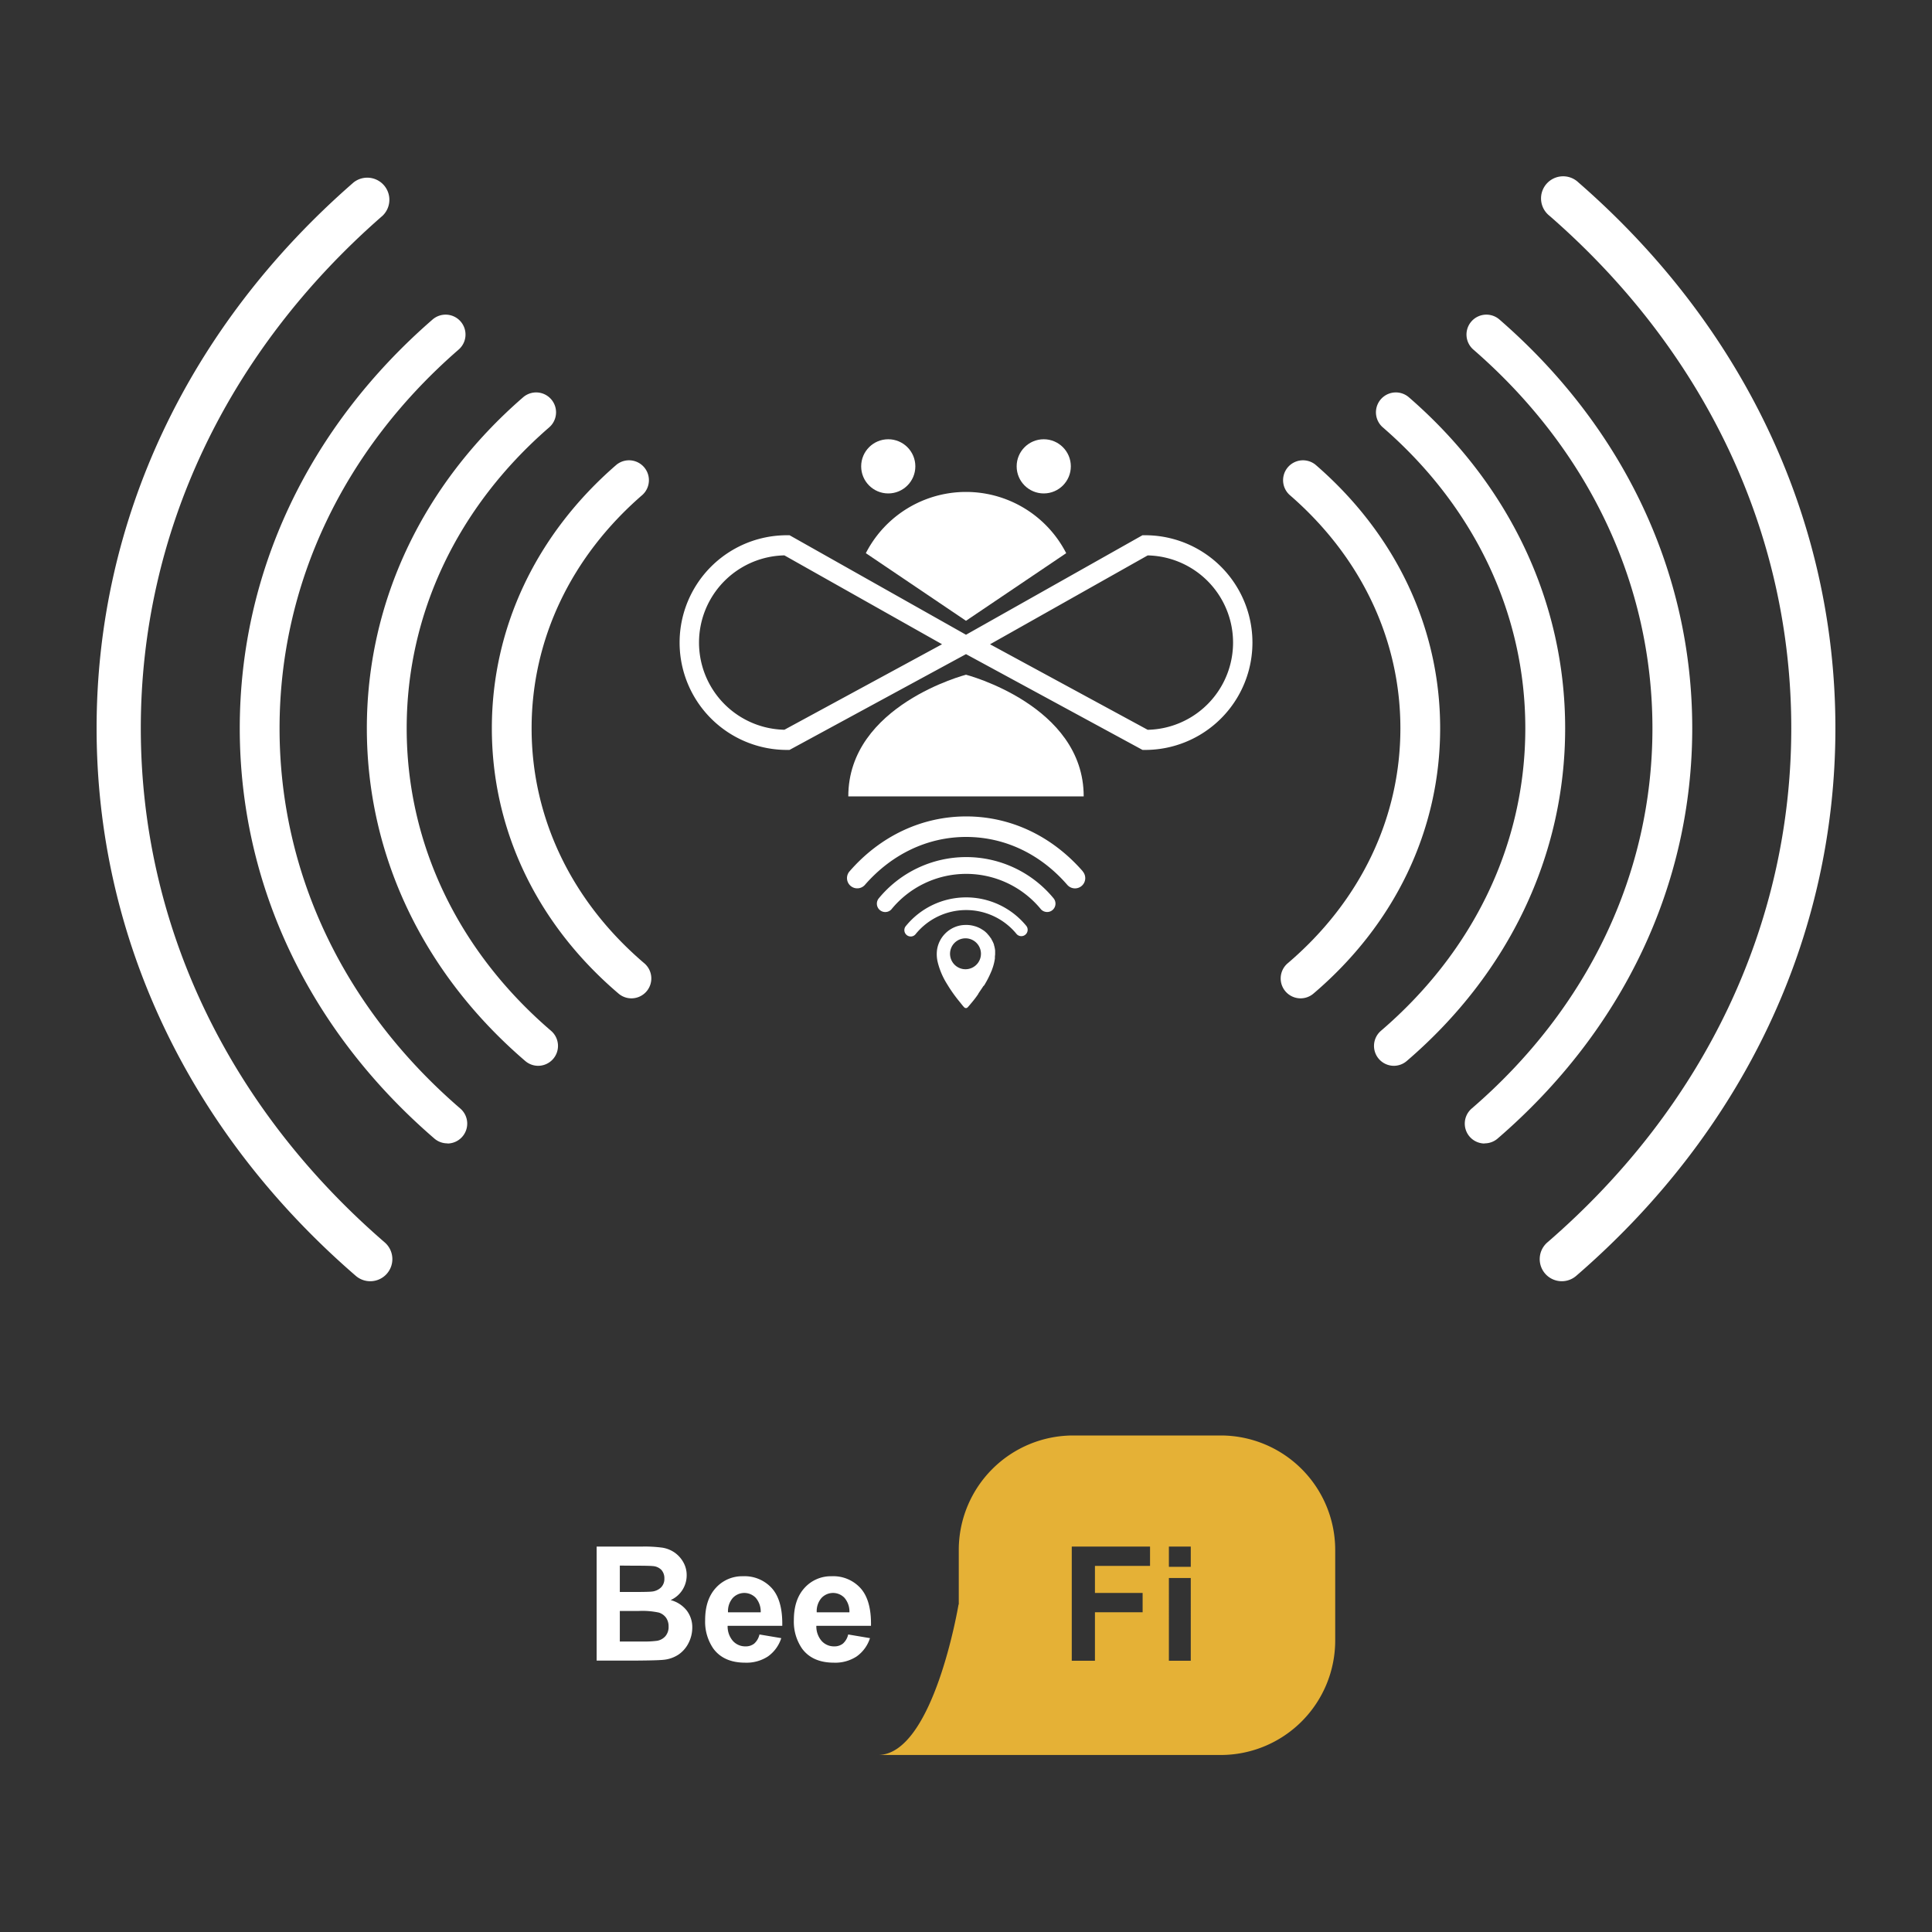 <svg id="aed4a2c1-d632-41b2-a722-5b42a0d848ee" data-name="Capa 1" xmlns="http://www.w3.org/2000/svg" viewBox="0 0 500 500"><rect x="0" y="0" width="500" height="500" fill="#333333" stroke="none"/><title>beefi-white-id</title><path d="M154.41,400.25h11.81a34.37,34.37,0,0,1,5.23.29,7.72,7.72,0,0,1,3.08,1.22,7.58,7.58,0,0,1,2.27,2.47,6.69,6.69,0,0,1,.91,3.46,7,7,0,0,1-4.15,6.41,7.8,7.8,0,0,1,4.15,2.68,7.12,7.12,0,0,1,1.45,4.46,8.76,8.76,0,0,1-.94,3.92,7.89,7.89,0,0,1-2.56,3,8.41,8.41,0,0,1-4,1.4q-1.49.16-7.2.2H154.41Zm6,4.92V412h3.91q3.49,0,4.33-.1a4,4,0,0,0,2.41-1.06,3.12,3.12,0,0,0,.88-2.31,3.24,3.24,0,0,0-.76-2.23,3.42,3.42,0,0,0-2.25-1q-.89-.1-5.1-.1Zm0,11.75v7.9h5.52a27,27,0,0,0,4.09-.18,3.69,3.69,0,0,0,2.17-1.18,3.63,3.63,0,0,0,.84-2.51,3.87,3.87,0,0,0-.64-2.26,3.65,3.65,0,0,0-1.86-1.35,20.24,20.24,0,0,0-5.29-.42Z" style="fill:#fff"/><path d="M196.55,423l5.64.95a9.26,9.26,0,0,1-3.44,4.73,10.1,10.1,0,0,1-5.88,1.62q-5.58,0-8.26-3.65a12.26,12.26,0,0,1-2.12-7.38q0-5.32,2.78-8.34a9.17,9.17,0,0,1,7-3,9.51,9.51,0,0,1,7.54,3.16q2.76,3.15,2.64,9.67H188.31a5.73,5.73,0,0,0,1.37,3.92,4.29,4.29,0,0,0,3.27,1.4,3.48,3.48,0,0,0,2.24-.72A4.48,4.48,0,0,0,196.55,423Zm.32-5.73a5.45,5.45,0,0,0-1.27-3.74,4.09,4.09,0,0,0-6,.07,5.22,5.22,0,0,0-1.19,3.67Z" style="fill:#fff"/><path d="M219.51,423l5.64.95a9.26,9.26,0,0,1-3.44,4.73,10.1,10.1,0,0,1-5.88,1.62q-5.58,0-8.26-3.65a12.26,12.26,0,0,1-2.12-7.38q0-5.32,2.78-8.34a9.17,9.17,0,0,1,7-3,9.51,9.51,0,0,1,7.54,3.16q2.76,3.15,2.64,9.67H211.27a5.73,5.73,0,0,0,1.37,3.92,4.29,4.29,0,0,0,3.27,1.4,3.48,3.48,0,0,0,2.24-.72A4.48,4.48,0,0,0,219.51,423Zm.32-5.73a5.45,5.45,0,0,0-1.27-3.74,4.09,4.09,0,0,0-6,.07,5.22,5.22,0,0,0-1.19,3.67Z" style="fill:#fff"/><path d="M316,371.5H277.68a29.64,29.64,0,0,0-29.55,29.55v14.19h-.06s-6.46,38.95-20.86,38.95h50v0l.45,0H316a29.64,29.64,0,0,0,29.55-29.55V401.05A29.64,29.64,0,0,0,316,371.5Zm-18.37,33.75H283.37v7h12.34v5H283.37V429.8h-6V400.25h20.26Zm10.54,24.55h-5.66V408.39h5.66Zm0-24.31h-5.66v-5.24h5.66Z" style="fill:#e5b136"/><circle cx="229.88" cy="120.69" r="7.01" style="fill:#fff"/><circle cx="270.12" cy="120.69" r="7.01" style="fill:#fff"/><path d="M275.93,143.16a29.13,29.13,0,0,0-51.85,0L250,160.66Z" style="fill:#fff"/><path d="M296.35,138.52h-.68L250,164.27l-45.66-25.75h-.68a27.78,27.78,0,0,0,0,55.56h.66L250,169.29l45.69,24.79h.66a27.78,27.78,0,0,0,0-55.56ZM203,188.86a22.57,22.57,0,0,1,0-45.13l40.8,23Zm94,0-40.78-22.12,40.8-23a22.57,22.57,0,0,1,0,45.13Z" style="fill:#fff"/><path d="M249.94,174.6s30.52,7.88,30.52,31.5H219.54c0-23.63,30.52-31.5,30.52-31.5" style="fill:#fff"/><path d="M95.82,331.58a5.7,5.7,0,0,1-3.74-1.39C48.82,292.79,25,242.46,25,188.45c0-53.74,23.62-103.9,66.51-141.24A5.72,5.72,0,0,1,99,55.84C58.67,91,36.44,138.07,36.44,188.45c0,50.63,22.42,97.89,63.12,133.08a5.72,5.72,0,0,1-3.75,10.05Z" style="fill:#fff"/><path d="M115.77,295.9a5.14,5.14,0,0,1-3.36-1.25c-32.47-28-50.36-65.69-50.36-106.18,0-40.25,17.7-77.8,49.84-105.73a5.15,5.15,0,1,1,6.76,7.77c-29.85,25.95-46.3,60.74-46.3,98,0,37.45,16.61,72.38,46.78,98.38a5.15,5.15,0,0,1-3.36,9.05Z" style="fill:#fff"/><path d="M139.29,275.83a5.13,5.13,0,0,1-3.35-1.24c-26.41-22.65-41-53.23-41-86.11,0-32.63,14.36-63.05,40.44-85.66a5.15,5.15,0,0,1,6.75,7.78c-23.78,20.62-36.88,48.28-36.88,77.88,0,29.83,13.27,57.63,37.36,78.29a5.15,5.15,0,0,1-3.36,9.06Z" style="fill:#fff"/><path d="M163.42,258.37a5.12,5.12,0,0,1-3.34-1.23c-21.15-18-32.79-42.4-32.79-68.66,0-26,11.46-50.23,32.26-68.21a5.15,5.15,0,0,1,6.73,7.79c-18.51,16-28.7,37.45-28.7,60.42,0,23.2,10.36,44.8,29.17,60.82a5.15,5.15,0,0,1-3.34,9.07Z" style="fill:#fff"/><path d="M404.18,331.58a5.7,5.7,0,0,0,3.74-1.39C451.18,292.79,475,242.46,475,188.45c0-53.74-23.62-103.9-66.51-141.24A5.72,5.72,0,1,0,401,55.84c40.35,35.14,62.58,82.23,62.58,132.61,0,50.63-22.42,97.89-63.12,133.08a5.72,5.72,0,0,0,3.75,10.05Z" style="fill:#fff"/><path d="M384.23,295.9a5.14,5.14,0,0,0,3.36-1.25c32.47-28,50.36-65.69,50.36-106.18,0-40.25-17.7-77.8-49.84-105.73a5.15,5.15,0,1,0-6.76,7.77c29.85,25.95,46.3,60.74,46.3,98,0,37.45-16.61,72.38-46.78,98.38a5.15,5.15,0,0,0,3.36,9.05Z" style="fill:#fff"/><path d="M360.71,275.83a5.13,5.13,0,0,0,3.35-1.24c26.41-22.65,41-53.23,41-86.11,0-32.63-14.36-63.05-40.44-85.66a5.15,5.15,0,1,0-6.75,7.78c23.78,20.62,36.88,48.28,36.88,77.88,0,29.83-13.27,57.63-37.36,78.29a5.15,5.15,0,0,0,3.36,9.06Z" style="fill:#fff"/><path d="M336.58,258.37a5.12,5.12,0,0,0,3.34-1.23c21.15-18,32.79-42.4,32.79-68.66,0-26-11.46-50.23-32.26-68.21a5.15,5.15,0,0,0-6.73,7.79c18.51,16,28.7,37.45,28.7,60.42,0,23.2-10.36,44.8-29.17,60.82a5.15,5.15,0,0,0,3.34,9.07Z" style="fill:#fff"/><path d="M280.21,225.48c-8-9.15-18.68-14.19-30.16-14.19s-22.29,5.08-30.27,14.31a2.65,2.65,0,0,0,4,3.47c6.95-8,16.27-12.47,26.25-12.47S269.27,221,276.21,229a2.65,2.65,0,0,0,4-3.48Z" style="fill:#fff"/><path d="M272.63,232.44a29.3,29.3,0,0,0-45.25.11,2.17,2.17,0,0,0,3.28,2.83,25,25,0,0,1,38.7-.1,2.16,2.16,0,0,0,1.49.74,2.12,2.12,0,0,0,1.57-.53A2.17,2.17,0,0,0,272.63,232.44Z" style="fill:#fff"/><path d="M265.55,239.55a20.12,20.12,0,0,0-31.11.1,1.64,1.64,0,0,0,.18,2.31,1.62,1.62,0,0,0,1.06.4h.13a1.61,1.61,0,0,0,1.12-.57,16.84,16.84,0,0,1,26.15-.08,1.62,1.62,0,0,0,1.12.56,1.6,1.6,0,0,0,1.19-.4,1.63,1.63,0,0,0,.56-1.12A1.61,1.61,0,0,0,265.55,239.55Z" style="fill:#fff"/><path d="M254.71,255l.2-.33a24.6,24.6,0,0,0,1.5-2.94c.09-.22.19-.43.28-.65l.07-.22a12.79,12.79,0,0,0,.72-2.81c0-.15,0-.29,0-.44s.06-.48.06-.73,0-.28,0-.42,0-.17,0-.25,0-.13,0-.2a7.51,7.51,0,0,0-.3-1.45s0-.07,0-.1v0a7.47,7.47,0,0,0-.66-1.38c0-.05,0-.12-.08-.17l-.1-.13a7.63,7.63,0,0,0-.92-1.15l0-.05-.11-.08a7.57,7.57,0,0,0-.57-.52,7.43,7.43,0,0,0-.73-.48l-.18-.12a7.56,7.56,0,0,0-1.6-.68l-.26-.07a7.53,7.53,0,0,0-1.6-.25H250v0a7.45,7.45,0,0,0-1.74.18,7.57,7.57,0,0,0-5.74,6.16,8.76,8.76,0,0,0,.15,3.25,19.25,19.25,0,0,0,2.4,5.66,37.66,37.66,0,0,0,3.07,4.38q.51.63,1,1.24c.19.21.42.54.69.63a.66.66,0,0,0,.16,0h0l.17,0a1.05,1.05,0,0,0,.35-.27h0l.15-.17.07-.08.19-.22.09-.11.53-.63q.85-1,1.63-2.15l0-.06c.14-.2.27-.42.41-.62.3-.44.6-.87.88-1.32Zm-3.07-11.75A4,4,0,1,1,251,243,4,4,0,0,1,251.64,243.25Z" style="fill:#fff"/></svg>